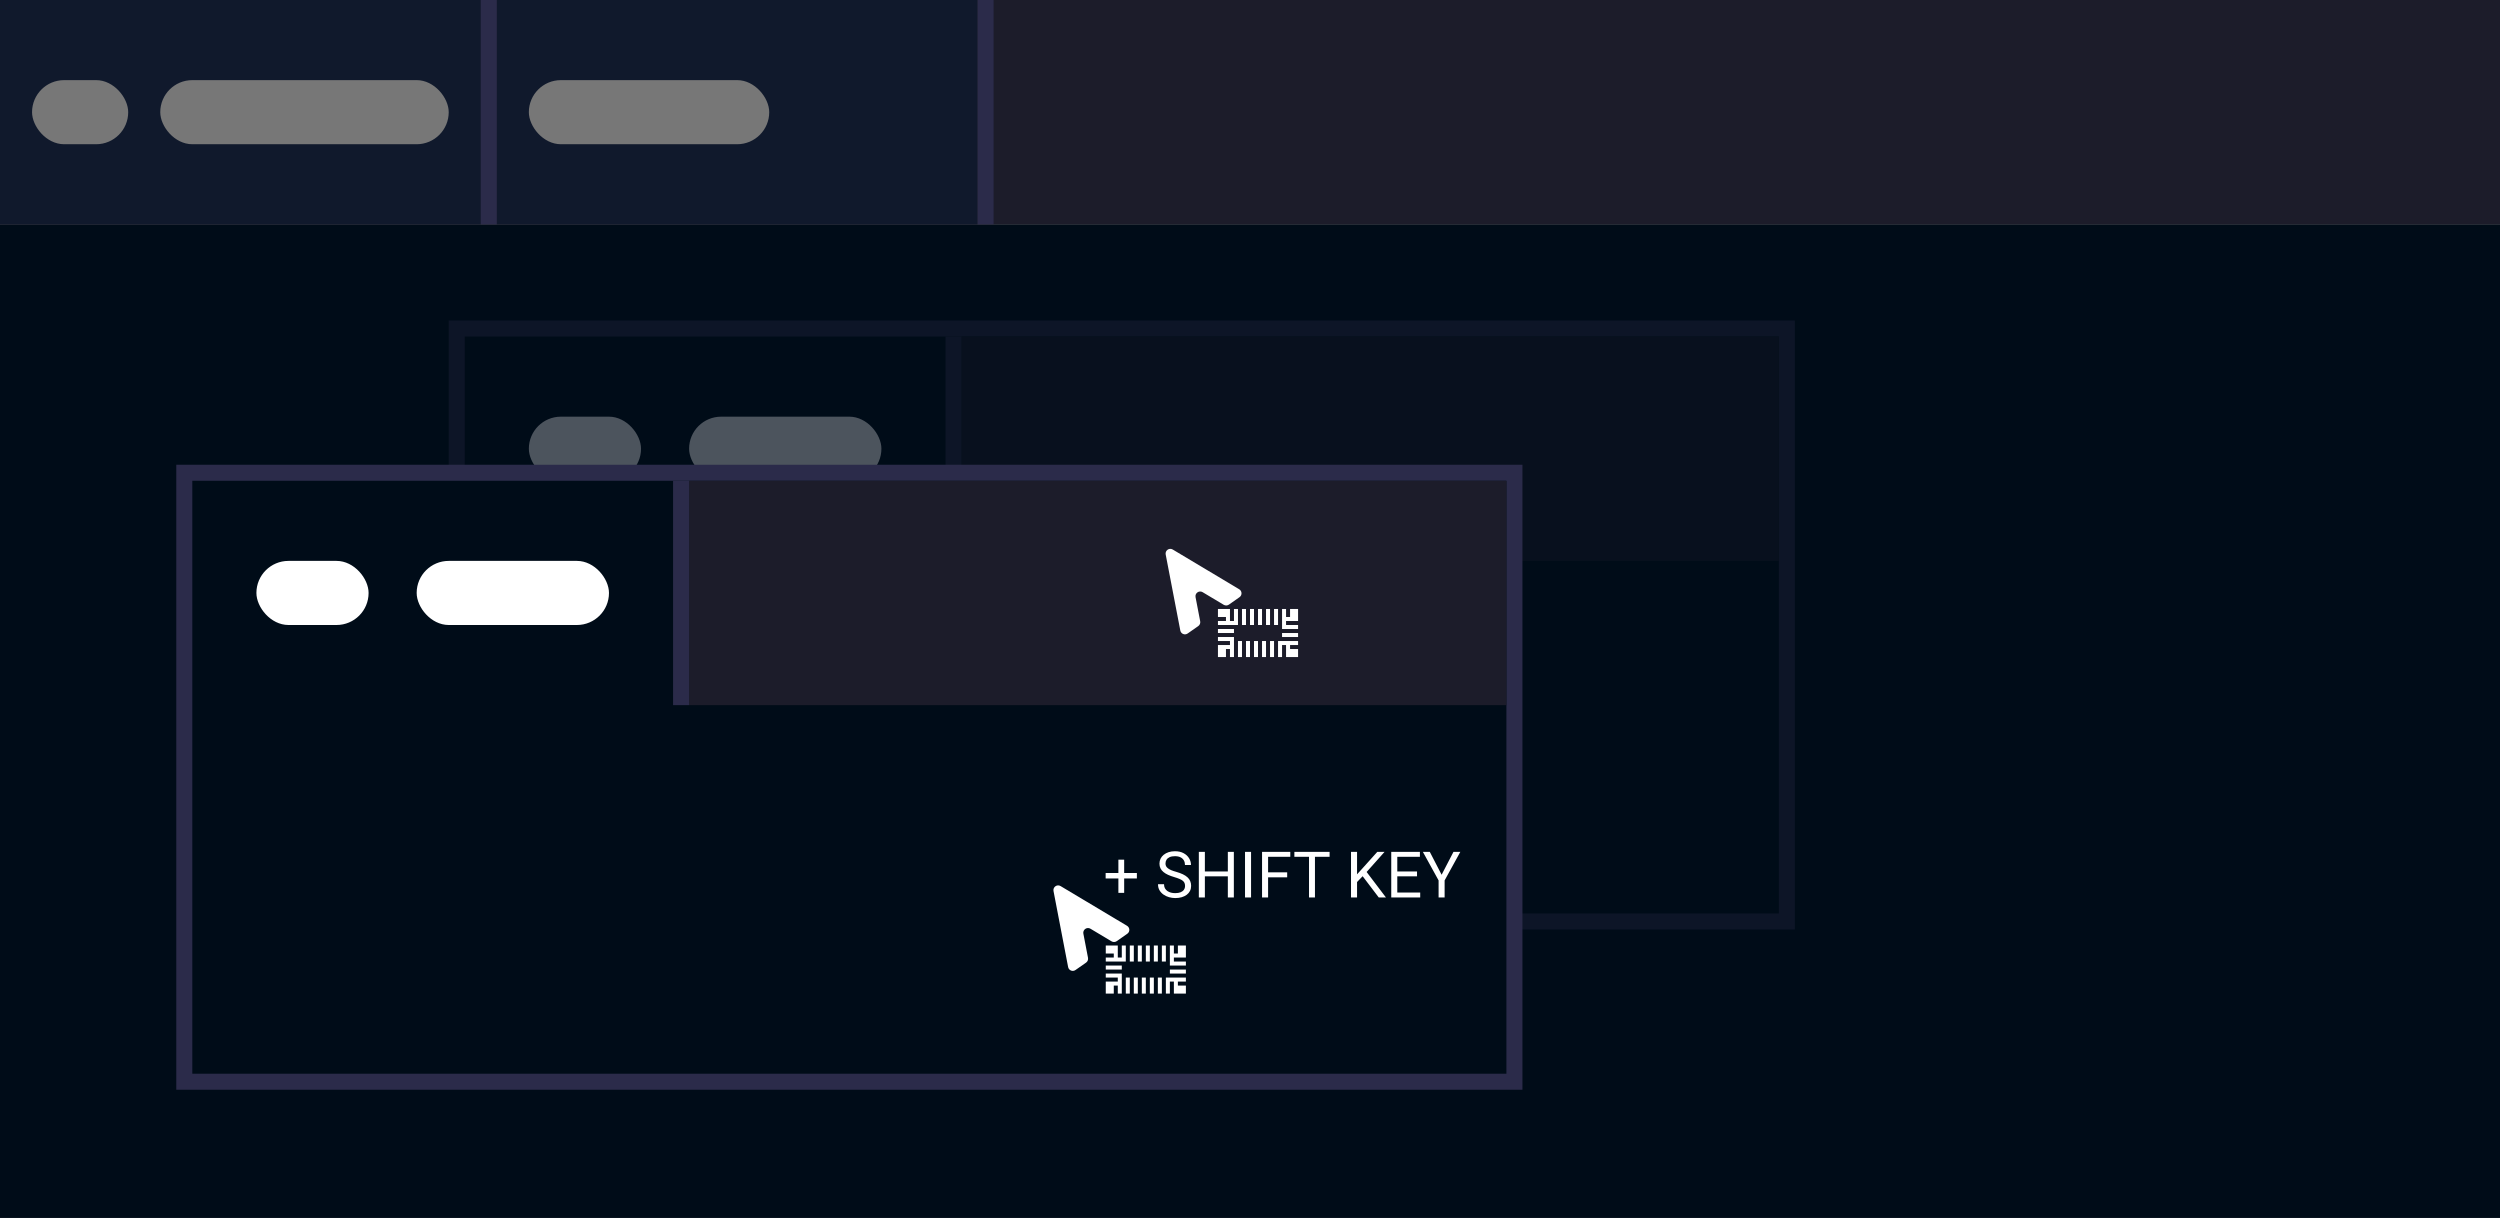 <svg width="156" height="76" viewBox="0 0 156 76" fill="none" xmlns="http://www.w3.org/2000/svg">
<rect x="0" y="0" width="156" height="76" fill="#808080" stroke="none"/>
<rect y="14" width="156" height="62" fill="#000C18"/>
<rect width="156" height="14" fill="#1C1C2A"/>
<rect width="30" height="14" fill="#10192C"/>
<rect x="31" width="30" height="14" fill="#10192C"/>
<rect x="30" width="1" height="14" fill="#2B2B4A"/>
<rect x="61" width="1" height="14" fill="#2B2B4A"/>
<rect x="41" y="54" width="30" height="14" fill="#000C18"/>
<rect x="33" y="5" width="15" height="4" rx="2" fill="#777777"/>
<rect x="2" y="5" width="6" height="4" rx="2" fill="#777777"/>
<rect x="10" y="5" width="18" height="4" rx="2" fill="#777777"/>
<g opacity="0.3">
<rect x="28.5" y="20.5" width="83" height="37" fill="#000C18" stroke="#2B2B4A"/>
<rect x="60" y="21" width="51" height="14" fill="#1C1C2A"/>
<rect x="43" y="26" width="12" height="4" rx="2" fill="white"/>
<rect x="33" y="26" width="7" height="4" rx="2" fill="white"/>
<rect x="59" y="21" width="1" height="14" fill="#2B2B4A"/>
</g>
<rect x="11.5" y="29.5" width="83" height="38" fill="#000C18" stroke="#2B2B4A"/>
<rect x="43" y="30" width="51" height="14" fill="#1C1C2A"/>
<rect x="26" y="35" width="12" height="4" rx="2" fill="white"/>
<rect x="16" y="35" width="7" height="4" rx="2" fill="white"/>
<rect x="42" y="30" width="1" height="14" fill="#2B2B4A"/>
<path fill-rule="evenodd" clip-rule="evenodd" d="M70.344 58.265C70.52 58.143 70.51 57.88 70.327 57.77L66.18 55.291C65.961 55.16 65.691 55.349 65.739 55.6L66.651 60.344C66.691 60.554 66.935 60.653 67.11 60.53L67.772 60.067C67.867 60 67.914 59.884 67.892 59.769L67.602 58.261C67.554 58.011 67.825 57.821 68.044 57.952L69.362 58.74C69.462 58.8 69.588 58.795 69.683 58.729L70.344 58.265Z" fill="white"/>
<rect x="69.5" y="59.5" width="4" height="2" stroke="white" stroke-dasharray="0.25 0.25"/>
<path fill-rule="evenodd" clip-rule="evenodd" d="M77.344 37.265C77.52 37.143 77.51 36.88 77.327 36.77L73.18 34.291C72.961 34.16 72.691 34.349 72.739 34.6L73.651 39.344C73.691 39.554 73.935 39.653 74.11 39.53L74.772 39.067C74.867 39 74.914 38.884 74.892 38.769L74.602 37.261C74.554 37.011 74.825 36.821 75.044 36.952L76.362 37.74C76.462 37.8 76.588 37.795 76.683 37.729L77.344 37.265Z" fill="white"/>
<rect x="76.5" y="38.5" width="4" height="2" stroke="white" stroke-dasharray="0.25 0.25"/>
<path d="M70.941 54.475V54.815H68.992V54.475H70.941ZM70.148 53.645V55.715H69.787V53.645H70.148ZM73.947 55.281C73.947 55.215 73.937 55.156 73.916 55.105C73.897 55.053 73.861 55.007 73.811 54.965C73.761 54.923 73.692 54.883 73.603 54.846C73.516 54.808 73.406 54.77 73.272 54.73C73.131 54.689 73.004 54.643 72.891 54.592C72.777 54.54 72.68 54.48 72.6 54.414C72.519 54.348 72.457 54.272 72.414 54.185C72.371 54.1 72.35 54.001 72.35 53.891C72.35 53.78 72.372 53.678 72.418 53.584C72.463 53.49 72.529 53.409 72.613 53.34C72.699 53.27 72.801 53.215 72.92 53.176C73.038 53.137 73.171 53.117 73.316 53.117C73.53 53.117 73.711 53.158 73.859 53.24C74.009 53.321 74.123 53.427 74.201 53.559C74.279 53.689 74.318 53.828 74.318 53.977H73.943C73.943 53.87 73.921 53.775 73.875 53.693C73.829 53.61 73.76 53.545 73.668 53.498C73.576 53.45 73.458 53.426 73.316 53.426C73.182 53.426 73.072 53.446 72.984 53.486C72.897 53.527 72.832 53.581 72.789 53.65C72.747 53.719 72.727 53.798 72.727 53.887C72.727 53.947 72.739 54.001 72.764 54.051C72.79 54.099 72.829 54.144 72.883 54.185C72.938 54.227 73.007 54.266 73.09 54.301C73.174 54.336 73.275 54.37 73.393 54.402C73.554 54.448 73.693 54.499 73.811 54.555C73.928 54.611 74.024 54.674 74.1 54.744C74.176 54.813 74.233 54.892 74.269 54.98C74.307 55.068 74.326 55.167 74.326 55.277C74.326 55.393 74.303 55.498 74.256 55.592C74.209 55.685 74.142 55.766 74.055 55.832C73.967 55.898 73.863 55.95 73.74 55.986C73.619 56.022 73.484 56.039 73.334 56.039C73.203 56.039 73.073 56.021 72.945 55.984C72.819 55.948 72.704 55.893 72.6 55.82C72.497 55.747 72.414 55.658 72.352 55.551C72.29 55.443 72.26 55.318 72.26 55.176H72.635C72.635 55.273 72.654 55.357 72.691 55.428C72.729 55.497 72.781 55.554 72.846 55.6C72.912 55.645 72.987 55.679 73.07 55.701C73.155 55.722 73.243 55.732 73.334 55.732C73.466 55.732 73.577 55.714 73.668 55.678C73.759 55.641 73.828 55.589 73.875 55.522C73.923 55.454 73.947 55.374 73.947 55.281ZM76.664 54.379V54.685H75.125V54.379H76.664ZM75.184 53.156V56H74.807V53.156H75.184ZM76.992 53.156V56H76.617V53.156H76.992ZM78.066 53.156V56H77.689V53.156H78.066ZM79.129 53.156V56H78.752V53.156H79.129ZM80.32 54.435V54.744H79.047V54.435H80.32ZM80.514 53.156V53.465H79.047V53.156H80.514ZM82.053 53.156V56H81.682V53.156H82.053ZM82.967 53.156V53.465H80.769V53.156H82.967ZM84.68 53.156V56H84.303V53.156H84.68ZM86.397 53.156L85.215 54.482L84.551 55.172L84.488 54.77L84.988 54.219L85.943 53.156H86.397ZM86.033 56L84.981 54.613L85.205 54.315L86.482 56H86.033ZM88.621 55.693V56H87.115V55.693H88.621ZM87.191 53.156V56H86.814V53.156H87.191ZM88.422 54.379V54.685H87.115V54.379H88.422ZM88.602 53.156V53.465H87.115V53.156H88.602ZM89.219 53.156L89.957 54.584L90.697 53.156H91.125L90.144 54.938V56H89.768V54.938L88.787 53.156H89.219Z" fill="white"/>
</svg>
